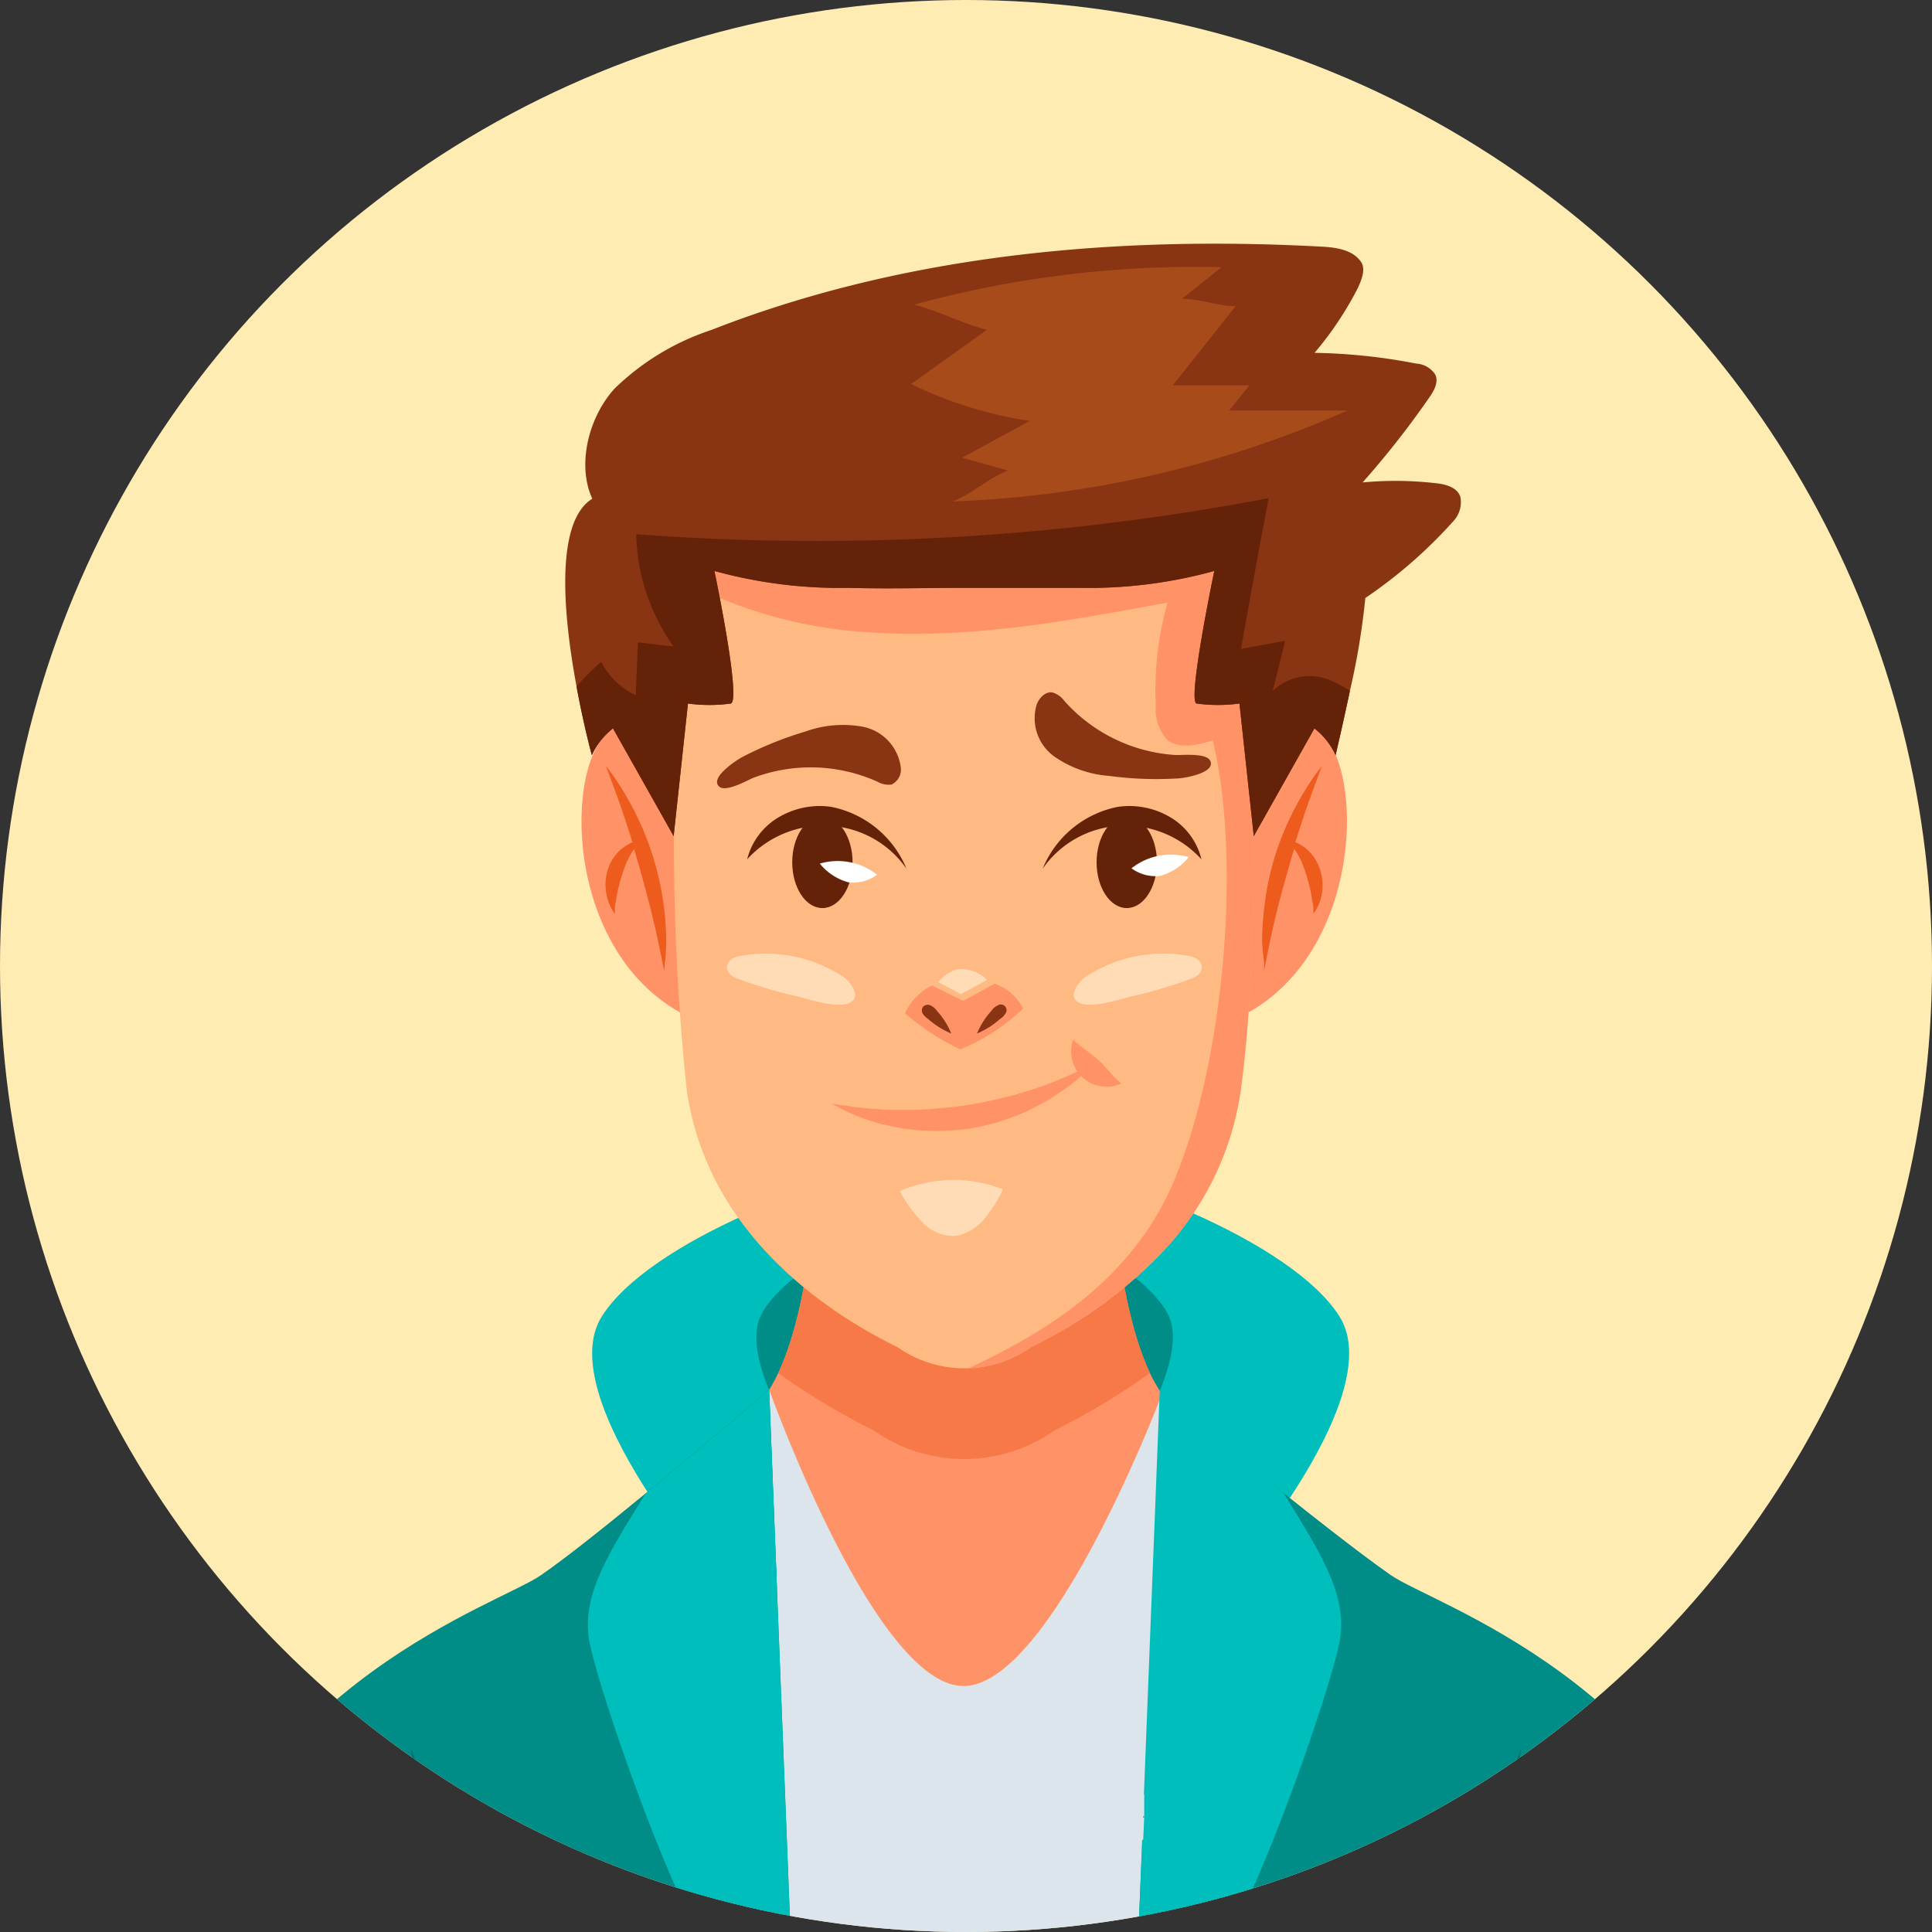 <svg xmlns="http://www.w3.org/2000/svg" xmlns:xlink="http://www.w3.org/1999/xlink" width="135.08" height="135.08" viewBox="0 0 135.08 135.08">
  <rect x="0" y="0" width="135.08" height="135.08" fill="#333333" stroke="none"/>
  <defs>
    <style>
      .cls-1 {
        fill: #ffecb3;
      }

      .cls-2 {
        isolation: isolate;
      }

      .cls-3 {
        clip-path: url(#clip-path);
      }

      .cls-4 {
        fill: #00bebc;
      }

      .cls-5 {
        fill: #008c87;
      }

      .cls-17, .cls-6 {
        fill: #dbe5eb;
      }

      .cls-7 {
        fill: #ff9267;
      }

      .cls-8 {
        fill: #f87948;
      }

      .cls-9 {
        fill: #00736b;
      }

      .cls-10 {
        fill: #ee5c1d;
      }

      .cls-11 {
        fill: #ffba83;
      }

      .cls-12 {
        fill: #ffdbb6;
      }

      .cls-13 {
        fill: #893412;
      }

      .cls-14 {
        fill: #642308;
      }

      .cls-15 {
        fill: #a84b1b;
      }

      .cls-16 {
        fill: #fff;
      }

      .cls-17 {
        mix-blend-mode: multiply;
      }
    </style>
    <clipPath id="clip-path">
      <circle class="cls-1" cx="67.54" cy="67.54" r="67.54"/>
    </clipPath>
  </defs>
  <g class="cls-2">
    <g id="Layer_1" data-name="Layer 1">
      <g>
        <circle class="cls-1" cx="67.54" cy="67.54" r="67.54"/>
        <g class="cls-3">
          <g>
            <g>
              <g>
                <g>
                  <g>
                    <path class="cls-4" d="M93.67,92.07C90.46,86.9,77.74,81.73,69.2,80.75v-.17c-.42,0-.87,0-1.34,0s-.91,0-1.34,0v.17c-8.53,1-21.26,6.15-24.46,11.32-3.56,5.74,8.47,19.2,8.47,19.2l17.33-1.07,17.34,1.07S97.23,97.81,93.67,92.07Z"/>
                    <path class="cls-5" d="M81.64,91.85c-1.76-3.32-8.76-6.64-13.45-7.28v-.11l-.74,0-.74,0v.11c-4.69.64-11.69,4-13.45,7.28-2,3.7,4.66,12.36,4.66,12.36l9.53-.69,9.53.69S83.6,95.55,81.64,91.85Z"/>
                  </g>
                  <g>
                    <polygon class="cls-6" points="81.25 97.48 80.02 125.47 79.95 126.98 79.95 127.06 79.89 128.62 79.57 135.88 55.3 135.88 55.12 131.25 55.06 129.78 54.47 114.64 54.38 112.45 53.78 97.16 67.41 106.4 81.25 97.48"/>
                    <path class="cls-5" d="M55.3,135.88H12c6.09-18.53,22.79-23.64,25.84-25.76,1.75-1.21,4.53-3.43,7.29-5.7,4.35-3.57,8.64-7.26,8.64-7.26Z"/>
                    <path class="cls-5" d="M123.07,135.88c-6.09-18.53-22.79-23.64-25.84-25.76-4.49-3.12-16-12.65-16-12.65l-1.67,38.41Z"/>
                  </g>
                  <g>
                    <path class="cls-7" d="M81.24,97.47S73.49,118,67.31,117.88,53.78,97.16,53.78,97.16A10.9,10.9,0,0,0,54.41,96c3.09-6.58,2.81-19.34,2.81-19.34H77.6S77.31,89.41,80.4,96A11.62,11.62,0,0,0,81.24,97.47Z"/>
                    <path class="cls-8" d="M80.4,96a48.23,48.23,0,0,1-6.65,4,11,11,0,0,1-12.68,0,47.71,47.71,0,0,1-6.66-4c3.09-6.58,2.81-19.34,2.81-19.34H77.6S77.31,89.41,80.4,96Z"/>
                  </g>
                  <g>
                    <polygon class="cls-9" points="34.09 135.88 30.34 135.88 28.73 122.26 34.09 135.88"/>
                    <polygon class="cls-9" points="100.99 135.88 104.74 135.88 106.35 122.26 100.99 135.88"/>
                  </g>
                  <path class="cls-4" d="M55.3,135.88H49.18c-2.82-4.86-7-16.86-7.88-20.67-.81-3.31.93-6.13,3.84-10.79,4.35-3.57,8.64-7.26,8.64-7.26Z"/>
                  <path class="cls-4" d="M79.57,135.88h6.12c2.82-4.86,7-16.86,7.88-20.67.81-3.31-.92-6.17-3.84-10.83-4.35-3.57-8.64-7.22-8.64-7.22Z"/>
                </g>
                <g>
                  <g>
                    <g>
                      <path class="cls-7" d="M48.84,61.45s-2.3-12.33-5.91-10.52-3.78,16.51,5.91,20.48Z"/>
                      <path class="cls-10" d="M46.58,65.68a20.94,20.94,0,0,0-.18-2.43,22.11,22.11,0,0,0-.61-2.92,20.84,20.84,0,0,0-2.17-4.95c-.36-.59-.67-1.05-.9-1.36l-.36-.48s.29.8.77,2.08c.32.88.69,2,1.09,3.27A1,1,0,0,0,44,59a2.88,2.88,0,0,0-.84.64,3.26,3.26,0,0,0-.66,1.14,3.57,3.57,0,0,0,.05,2.29,2.75,2.75,0,0,0,.3.62l.14.21,0-.25c0-.15,0-.38.07-.64a11.28,11.28,0,0,1,.45-1.89,7.52,7.52,0,0,1,.38-1,4.37,4.37,0,0,1,.44-.75h0c.12.4.25.82.37,1.24.28,1,.53,1.93.75,2.79s.4,1.65.54,2.32.26,1.2.33,1.58l.12.59s0-.21.05-.6S46.58,66.37,46.58,65.68Z"/>
                    </g>
                    <g>
                      <path class="cls-7" d="M86,61.45s2.3-12.33,5.91-10.52S95.66,67.44,86,71.41Z"/>
                      <path class="cls-10" d="M88.24,65.68a20.94,20.94,0,0,1,.18-2.43A19.3,19.3,0,0,1,89,60.33a20.44,20.44,0,0,1,2.17-4.95c.36-.59.67-1.05.9-1.36l.36-.48s-.3.8-.77,2.08c-.32.88-.7,2-1.09,3.27a.88.88,0,0,1,.2.09,2.91,2.91,0,0,1,.85.64,3.26,3.26,0,0,1,.66,1.14,3.57,3.57,0,0,1,0,2.29,3.19,3.19,0,0,1-.31.62,1.48,1.48,0,0,1-.14.21l0-.25c0-.15,0-.38-.08-.64a11.17,11.17,0,0,0-.44-1.89,9.4,9.4,0,0,0-.38-1,5.13,5.13,0,0,0-.44-.75h0c-.13.4-.25.82-.37,1.24-.28,1-.54,1.93-.76,2.79s-.4,1.65-.54,2.32-.25,1.2-.32,1.58l-.12.59,0-.6A14.62,14.62,0,0,1,88.24,65.68Z"/>
                    </g>
                  </g>
                  <path class="cls-11" d="M86.77,76.09A20.68,20.68,0,0,1,80.92,87.9a31,31,0,0,1-6.77,5.19c-.73.41-1.42.78-2.08,1.11a8.14,8.14,0,0,1-4.36,1.47h-.3a8.13,8.13,0,0,1-4.66-1.48C57.45,91.59,49.35,86,48,76.09A164.38,164.38,0,0,1,47.28,52c.13-4.67.36-8.73.54-11.35.12-2,.22-3.15.22-3.15a33.54,33.54,0,0,1,6.69-6.21A22.32,22.32,0,0,1,67.41,26.8a21.55,21.55,0,0,1,11.4,3.61,33.63,33.63,0,0,1,8,7.06S88.74,61.1,86.77,76.09Z"/>
                  <g>
                    <path class="cls-12" d="M82.87,66.79c.45.07,1.07.21,1.15.74s-.4.78-.82.93a31.48,31.48,0,0,1-3.81,1.14c-1,.22-2.82.89-3.82.56s-.26-1.41.25-1.8A9.89,9.89,0,0,1,82.87,66.79Z"/>
                    <path class="cls-12" d="M52,66.79c-.45.07-1.08.21-1.16.74s.41.78.82.93a32,32,0,0,0,3.81,1.14c1,.22,2.83.89,3.82.56s.27-1.41-.24-1.8A9.91,9.91,0,0,0,52,66.79Z"/>
                  </g>
                  <path class="cls-7" d="M86.77,76.09A20.68,20.68,0,0,1,80.92,87.9a31,31,0,0,1-6.77,5.19c-.73.41-1.42.78-2.08,1.11a8.14,8.14,0,0,1-4.36,1.47C72.52,93.4,78.92,89.87,82,82.76c3.5-8.09,4.87-22.4,2.79-31-1,.33-2.29.63-3.14,0a3.15,3.15,0,0,1-.84-2.43,22.69,22.69,0,0,1,.82-7.2c-6.95,1.29-14,2.59-21,2.07a31.65,31.65,0,0,1-12.78-3.56c.12-2,.22-3.15.22-3.15a33.54,33.54,0,0,1,6.69-6.21,99.29,99.29,0,0,1,24.08-.85,33.63,33.63,0,0,1,8,7.06S88.74,61.1,86.77,76.09Z"/>
                  <path class="cls-12" d="M70.13,83.16a9.41,9.41,0,0,0-7.22.12,9.68,9.68,0,0,0,1.63,2.23,2.92,2.92,0,0,0,2.36.89,3.47,3.47,0,0,0,1.77-1A9.52,9.52,0,0,0,70.13,83.16Z"/>
                  <g>
                    <path class="cls-13" d="M101.64,36.41a33.23,33.23,0,0,1-6.18,5.4,50.79,50.79,0,0,1-1.08,6.5c-.51,2.41-1,4.49-1,4.49a5,5,0,0,0-1.48-1.87l-4.24,7.53-1-9.27a11.24,11.24,0,0,1-3,0C83,49,84.9,39.92,84.9,39.92h0a33,33,0,0,1-9.42,1.18c-2.69,0-5.37,0-8.06,0s-5.36.08-8.05,0a33,33,0,0,1-9.42-1.18h0s1.89,9,1.15,9.27a11.24,11.24,0,0,1-3,0l-1,9.27-4.24-7.53a5,5,0,0,0-1.48,1.87s-.57-2.07-1.07-4.81c-.88-4.72-1.58-11.47,1.1-13.12-1.1-2.41-.23-5.74,1.56-7.7a17.55,17.55,0,0,1,6.74-4.09c13.45-5.27,28.18-6.61,42.6-5.84,1.06.05,2.27.2,2.86,1.09.34.51,0,1.31-.26,1.86a23.76,23.76,0,0,1-3,4.48,40.35,40.35,0,0,1,7.1.75,1.71,1.71,0,0,1,1.34.77c.25.53-.09,1.14-.43,1.62a63,63,0,0,1-4.65,5.92,24.65,24.65,0,0,1,5.08.05c.7.07,1.53.28,1.75.95A1.92,1.92,0,0,1,101.64,36.41Z"/>
                    <path class="cls-14" d="M94.38,48.31c-.51,2.41-1,4.49-1,4.49a5,5,0,0,0-1.48-1.87l-4.24,7.53-1-9.27a11.24,11.24,0,0,1-3,0C83,49,84.9,39.92,84.9,39.92h0a33,33,0,0,1-9.42,1.18c-2.69,0-5.37,0-8.06,0s-5.36.08-8.05,0a33,33,0,0,1-9.42-1.18h0s1.89,9,1.15,9.27a11.24,11.24,0,0,1-3,0l-1,9.27-4.24-7.53a5,5,0,0,0-1.48,1.87s-.57-2.07-1.07-4.81a19.94,19.94,0,0,1,1.72-1.72,5.23,5.23,0,0,0,2.42,2.34l.15-3.7,2.49.29a14.15,14.15,0,0,1-2.61-7.85,168.57,168.57,0,0,0,44.22-2.52q-1,5.27-1.93,10.54l3.09-.57c-.29,1.17-.58,2.34-.88,3.52a3.71,3.71,0,0,1,4.34-.61A5.89,5.89,0,0,1,94.38,48.31Z"/>
                    <path class="cls-15" d="M72,29.43a28.71,28.71,0,0,1-8.3-2.58L69,23.06c-1.7-.43-3.4-1.33-5.09-1.76a74.68,74.68,0,0,1,21.5-2.62l-2.77,2.21c1.3,0,2.45.51,3.75.52L82,26.94l5.36,0-1.42,1.76,8.28,0A75,75,0,0,1,66.6,35.06c1.41-.54,2.47-1.62,3.87-2.16L67.27,32Z"/>
                  </g>
                  <g>
                    <path class="cls-7" d="M71.53,70.52a3.43,3.43,0,0,0-2-1.74c-.65.37-1.53.84-2.19,1.2L65.17,68.9a3.94,3.94,0,0,0-1.89,1.95,16.77,16.77,0,0,0,3.86,2.52A14,14,0,0,0,71.53,70.52Z"/>
                    <path class="cls-12" d="M66.85,67.79a2.87,2.87,0,0,0-1.25.87c.51.28,1.08.56,1.58.85l1.84-1A2.56,2.56,0,0,0,66.85,67.79Z"/>
                    <g>
                      <path class="cls-13" d="M64.9,71.25a1.27,1.27,0,0,1-.37-.36.44.44,0,0,1,0-.49.45.45,0,0,1,.54-.1,1.15,1.15,0,0,1,.44.38,5.31,5.31,0,0,1,1,1.58A5.77,5.77,0,0,1,64.9,71.25Z"/>
                      <path class="cls-13" d="M69.91,71.25a1.16,1.16,0,0,0,.37-.36.4.4,0,0,0-.53-.59,1.08,1.08,0,0,0-.44.38,5.55,5.55,0,0,0-1,1.58A5.63,5.63,0,0,0,69.91,71.25Z"/>
                    </g>
                  </g>
                </g>
              </g>
              <g>
                <g>
                  <g>
                    <path class="cls-14" d="M84,60.08a7.19,7.19,0,0,0-5.73-2.34,7,7,0,0,0-5.37,3,7.18,7.18,0,0,1,5.27-4.33,5.63,5.63,0,0,1,3.88.87A4.7,4.7,0,0,1,84,60.08Z"/>
                    <g>
                      <ellipse class="cls-14" cx="78.78" cy="60.29" rx="2.11" ry="3.2"/>
                      <path class="cls-16" d="M83.11,59.93a4.44,4.44,0,0,0-4,.78,2.84,2.84,0,0,0,2,.53A3.84,3.84,0,0,0,83.11,59.93Z"/>
                    </g>
                  </g>
                  <g>
                    <path class="cls-14" d="M52.24,60.08A7.21,7.21,0,0,1,58,57.74a7,7,0,0,1,5.38,3,7.21,7.21,0,0,0-5.28-4.33,5.64,5.64,0,0,0-3.88.87A4.74,4.74,0,0,0,52.24,60.08Z"/>
                    <g>
                      <path class="cls-14" d="M55.39,60.29c0,1.76.94,3.2,2.11,3.2s2.11-1.44,2.11-3.2-.94-3.2-2.11-3.2S55.39,58.52,55.39,60.29Z"/>
                      <path class="cls-16" d="M57.32,60.38a4.43,4.43,0,0,1,4,.78,2.8,2.8,0,0,1-2,.53A3.87,3.87,0,0,1,57.32,60.38Z"/>
                    </g>
                  </g>
                </g>
                <path class="cls-13" d="M74.41,49a1.56,1.56,0,0,0-.85-.59c-.48-.06-.89.38-1.07.83a3.29,3.29,0,0,0,1.22,3.65,7.67,7.67,0,0,0,3.85,1.36,24.73,24.73,0,0,0,4.71.18c.45,0,2.78-.38,2.34-1.25-.28-.54-1.91-.38-2.4-.39A11.35,11.35,0,0,1,74.41,49Z"/>
                <path class="cls-13" d="M61.34,54.65a1.55,1.55,0,0,0,1,.2,1.16,1.16,0,0,0,.64-1.2,3.33,3.33,0,0,0-2.61-2.83,7.76,7.76,0,0,0-4.07.33,24.79,24.79,0,0,0-4.38,1.77c-.39.2-2.37,1.48-1.62,2.09.48.38,1.91-.43,2.35-.62A11.38,11.38,0,0,1,61.34,54.65Z"/>
              </g>
              <g>
                <path class="cls-7" d="M76.37,74.44l-.53.54a8.78,8.78,0,0,1-.67.61c-.28.22-.58.49-1,.73a11.58,11.58,0,0,1-1.24.79,15.18,15.18,0,0,1-1.51.75,15.9,15.9,0,0,1-3.72,1.06,16.33,16.33,0,0,1-3.87.07,15.09,15.09,0,0,1-1.66-.28,11,11,0,0,1-1.41-.38c-.43-.13-.8-.3-1.13-.43a7.94,7.94,0,0,1-.81-.38l-.68-.36.76.12c.24,0,.53.09.87.12s.72.1,1.15.12.89.08,1.39.08,1,0,1.58,0a33.82,33.82,0,0,0,3.57-.31c1.25-.2,2.43-.46,3.5-.74.53-.17,1-.3,1.51-.47s.91-.33,1.3-.48.75-.32,1.07-.46.58-.26.8-.37Z"/>
                <path class="cls-7" d="M78.39,75.75a1.45,1.45,0,0,1-.21.09,1.82,1.82,0,0,1-.6.14,2.55,2.55,0,0,1-1.87-.63,2.52,2.52,0,0,1-.82-1.81,1.91,1.91,0,0,1,.08-.61c0-.14.07-.22.07-.22s.26.23.6.5.78.57,1.17.92.72.76,1,1.07S78.39,75.75,78.39,75.75Z"/>
              </g>
            </g>
            <path class="cls-17" d="M80,127.06l-.07,1.56a73.89,73.89,0,0,1-24.76,2.63l-.06-1.47A72.69,72.69,0,0,0,80,127.06Z"/>
            <path class="cls-17" d="M80,125.47,80,127c-9.2-2.55-18.58-5.65-25.48-12.34l-.09-2.19C61.13,119.67,70.64,122.87,80,125.47Z"/>
          </g>
        </g>
      </g>
    </g>
  </g>
</svg>
